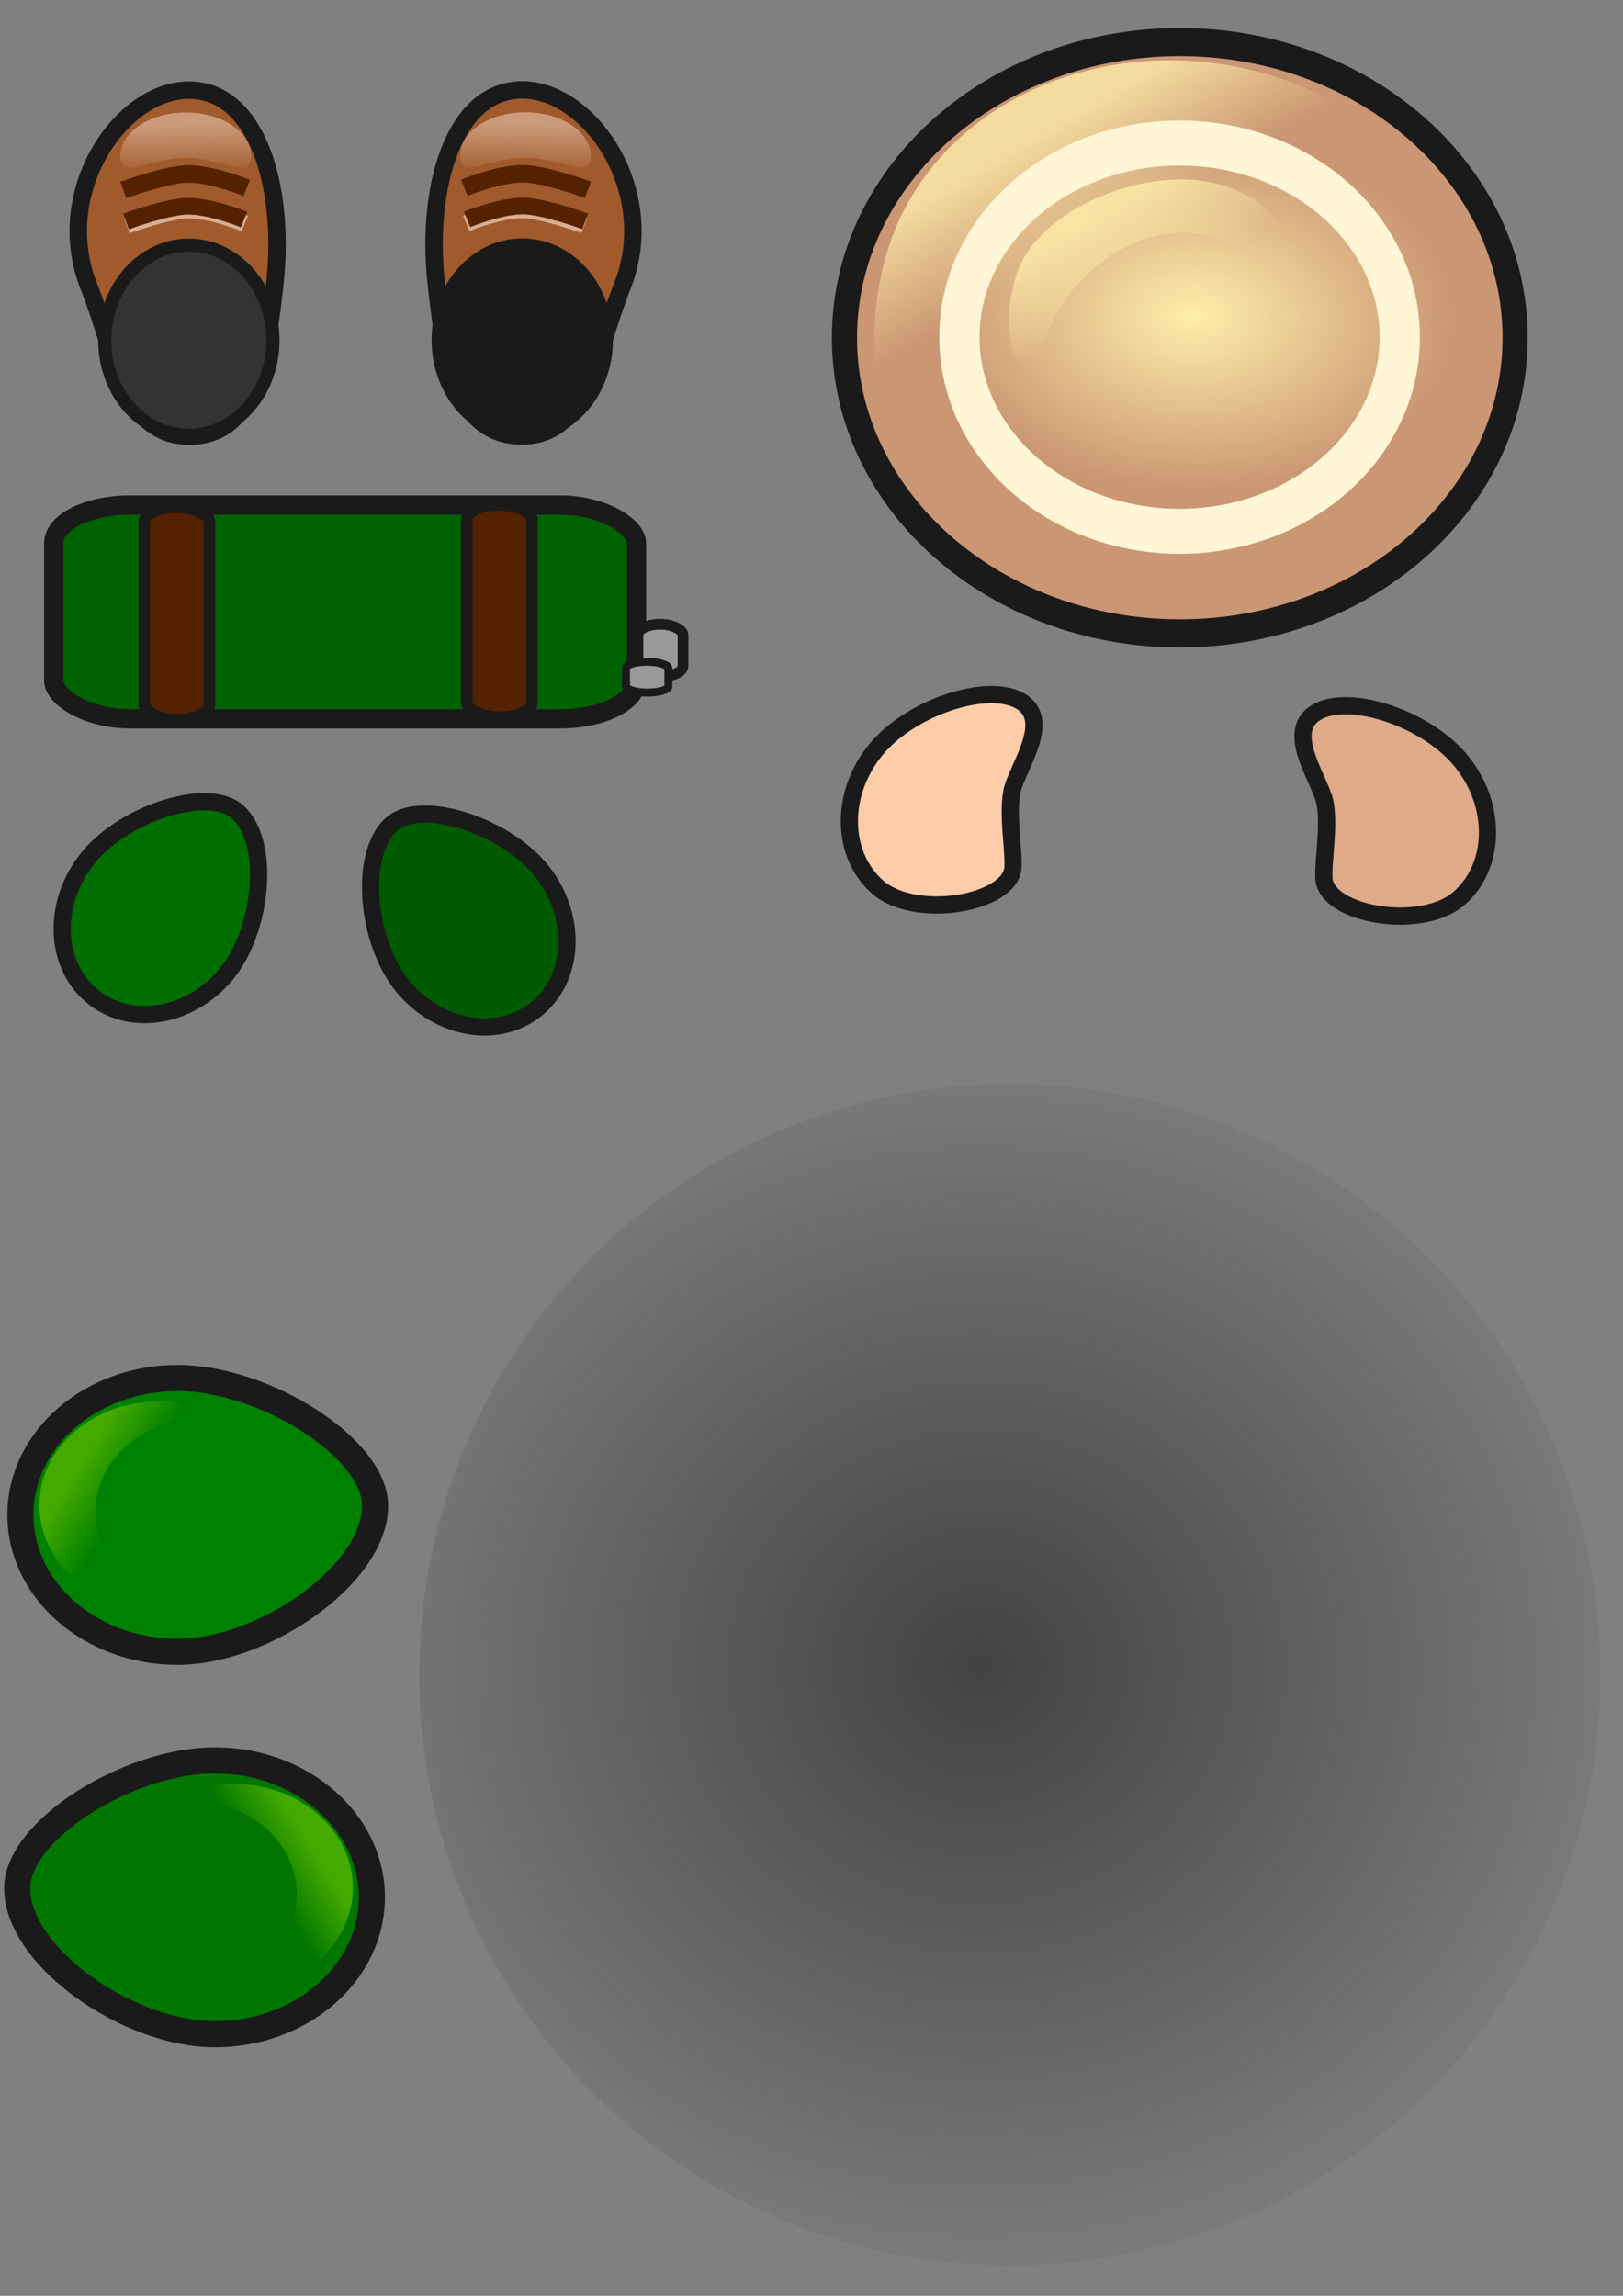 <?xml version="1.0" encoding="UTF-8" standalone="no"?>
<!-- Created with Inkscape (http://www.inkscape.org/) -->

<svg
   xmlns:dc="http://purl.org/dc/elements/1.1/"
   xmlns:cc="http://creativecommons.org/ns#"
   xmlns:rdf="http://www.w3.org/1999/02/22-rdf-syntax-ns#"
   xmlns:svg="http://www.w3.org/2000/svg"
   xmlns="http://www.w3.org/2000/svg"
   xmlns:xlink="http://www.w3.org/1999/xlink"
   xmlns:sodipodi="http://sodipodi.sourceforge.net/DTD/sodipodi-0.dtd"
   xmlns:inkscape="http://www.inkscape.org/namespaces/inkscape"
   width="744.094"
   height="1052.362"
   id="svg2"
   version="1.1"
   inkscape:version="0.48.4 r9939"
   sodipodi:docname="PlayerCharacterGreen.svg">
  <rect width="100%" height="100%" fill="#808080" stroke="none"/>
  <defs
     id="defs4">
    <linearGradient
       inkscape:collect="always"
       id="linearGradient10932">
      <stop
         style="stop-color:#1a1a1a;stop-opacity:0.6"
         offset="0"
         id="stop10934" />
      <stop
         style="stop-color:#1a1a1a;stop-opacity:0.06"
         offset="1"
         id="stop10936" />
    </linearGradient>
    <linearGradient
       inkscape:collect="always"
       id="linearGradient4618">
      <stop
         style="stop-color:#ffeeaa;stop-opacity:1"
         offset="0"
         id="stop4620" />
      <stop
         style="stop-color:#ffeeaa;stop-opacity:0"
         offset="1"
         id="stop4622" />
    </linearGradient>
    <linearGradient
       inkscape:collect="always"
       id="linearGradient4598">
      <stop
         style="stop-color:#ffeeaa;stop-opacity:1"
         offset="0"
         id="stop4600" />
      <stop
         style="stop-color:#ffeeaa;stop-opacity:0"
         offset="1"
         id="stop4602" />
    </linearGradient>
    <linearGradient
       inkscape:collect="always"
       id="linearGradient4363">
      <stop
         style="stop-color:#e9c6af;stop-opacity:1;"
         offset="0"
         id="stop4365" />
      <stop
         style="stop-color:#e9c6af;stop-opacity:0;"
         offset="1"
         id="stop4367" />
    </linearGradient>
    <linearGradient
       inkscape:collect="always"
       id="linearGradient4263">
      <stop
         style="stop-color:#44aa00;stop-opacity:1;"
         offset="0"
         id="stop4265" />
      <stop
         style="stop-color:#44aa00;stop-opacity:0;"
         offset="1"
         id="stop4267" />
    </linearGradient>
    <linearGradient
       id="linearGradient4224">
      <stop
         style="stop-color:#f6ffd5;stop-opacity:1;"
         offset="0"
         id="stop4226" />
      <stop
         style="stop-color:#f6ffd5;stop-opacity:0;"
         offset="1"
         id="stop4228" />
    </linearGradient>
    <linearGradient
       id="linearGradient4212">
      <stop
         style="stop-color:#f6ffd5;stop-opacity:1;"
         offset="0"
         id="stop4214" />
      <stop
         style="stop-color:#f6ffd5;stop-opacity:0;"
         offset="1"
         id="stop4216" />
    </linearGradient>
    <linearGradient
       id="linearGradient3848">
      <stop
         style="stop-color:#28170b;stop-opacity:1"
         offset="0"
         id="stop3850" />
      <stop
         style="stop-color:#e3dbdb;stop-opacity:1"
         offset="1"
         id="stop3852" />
    </linearGradient>
    <linearGradient
       inkscape:collect="always"
       xlink:href="#linearGradient4263"
       id="linearGradient4327"
       gradientUnits="userSpaceOnUse"
       gradientTransform="matrix(-1.146,0,0,1.246,324.882,-274.543)"
       x1="229.81"
       y1="602.844"
       x2="211.122"
       y2="615.471" />
    <linearGradient
       inkscape:collect="always"
       xlink:href="#linearGradient4363"
       id="linearGradient4467"
       gradientUnits="userSpaceOnUse"
       gradientTransform="matrix(1.167,0,0,1.167,-36.836,-132.71)"
       x1="197.857"
       y1="529.862"
       x2="198.214"
       y2="550.219" />
    <linearGradient
       inkscape:collect="always"
       xlink:href="#linearGradient4363"
       id="linearGradient4469"
       gradientUnits="userSpaceOnUse"
       gradientTransform="matrix(-1.167,0,0,1.167,576.411,-129.698)"
       x1="197.857"
       y1="529.862"
       x2="198.214"
       y2="550.219" />
    <linearGradient
       inkscape:collect="always"
       xlink:href="#linearGradient4263"
       id="linearGradient4649"
       gradientUnits="userSpaceOnUse"
       gradientTransform="matrix(1.146,0,0,1.246,345.168,-431.664)"
       x1="229.81"
       y1="602.844"
       x2="211.122"
       y2="615.471" />
    <linearGradient
       inkscape:collect="always"
       xlink:href="#linearGradient4598"
       id="linearGradient4673"
       gradientUnits="userSpaceOnUse"
       gradientTransform="matrix(1.956,0.624,-0.646,1.891,516.825,-880.579)"
       x1="48.992"
       y1="559.913"
       x2="70.379"
       y2="578.389" />
    <radialGradient
       inkscape:collect="always"
       xlink:href="#linearGradient4618"
       id="radialGradient4675"
       gradientUnits="userSpaceOnUse"
       gradientTransform="matrix(0.78,0.012,-0.009,0.469,67.87,352.563)"
       cx="279.812"
       cy="666.872"
       fx="279.812"
       fy="666.872"
       r="133.34" />
    <linearGradient
       inkscape:collect="always"
       xlink:href="#linearGradient4598"
       id="linearGradient4677"
       gradientUnits="userSpaceOnUse"
       gradientTransform="matrix(0.887,0.275,-0.293,0.833,388.548,-226.618)"
       x1="48.992"
       y1="559.913"
       x2="85.863"
       y2="591.733" />
    <radialGradient
       inkscape:collect="always"
       xlink:href="#linearGradient10932"
       id="radialGradient10938"
       cx="1074.802"
       cy="373.54"
       fx="1074.802"
       fy="373.54"
       r="151.523"
       gradientUnits="userSpaceOnUse"
       gradientTransform="matrix(1.067,0,0,1,-71.654,-3.6282563e-7)" />
    <linearGradient
       inkscape:collect="always"
       xlink:href="#linearGradient4363"
       id="linearGradient10945"
       gradientUnits="userSpaceOnUse"
       gradientTransform="matrix(1.167,0,0,1.167,-146.502,-561.212)"
       x1="197.857"
       y1="529.862"
       x2="198.214"
       y2="550.219" />
    <linearGradient
       inkscape:collect="always"
       xlink:href="#linearGradient4363"
       id="linearGradient10953"
       gradientUnits="userSpaceOnUse"
       gradientTransform="matrix(-1.167,0,0,1.167,472.531,-561.303)"
       x1="197.857"
       y1="529.862"
       x2="198.214"
       y2="550.219" />
  </defs>
  <sodipodi:namedview
     id="base"
     pagecolor="#ffffff"
     bordercolor="#666666"
     borderopacity="1.0"
     inkscape:pageopacity="0.0"
     inkscape:pageshadow="2"
     inkscape:zoom="0.49497475"
     inkscape:cx="284.52922"
     inkscape:cy="516.56922"
     inkscape:document-units="px"
     inkscape:current-layer="layer1"
     showgrid="false"
     inkscape:window-width="1707"
     inkscape:window-height="1006"
     inkscape:window-x="-8"
     inkscape:window-y="-8"
     inkscape:window-maximized="1" />
  <g
     inkscape:label="Layer 1"
     inkscape:groupmode="layer"
     id="layer1">
    <path
       sodipodi:type="arc"
       style="fill:url(#radialGradient10938);fill-opacity:1;stroke:none;"
       id="path10154"
       sodipodi:cx="1082.8835"
       sodipodi:cy="375.55997"
       sodipodi:rx="151.52289"
       sodipodi:ry="151.52289"
       d="m 1234.406,375.56 a 151.523,151.523 0 1 1 -303.046,0 151.523,151.523 0 1 1 303.046,0 z"
       transform="matrix(1.787,0,0,1.787,-1472.102,96.499)"
       inkscape:export-filename="C:\Users\PeKay\Documents\GitHub\PKBound\ArtAssets\Demo\PlayerShadow.png"
       inkscape:export-xdpi="90"
       inkscape:export-ydpi="90" />
    <g
       id="g10964">
      <path
         style="fill:#a05a2c;fill-opacity:1;stroke:#1a1a1a;stroke-width:8"
         d="m 200,129.801 c 3.64,33.123 8.645,70.161 39.426,70.011 30.073,-0.146 33.585,-37.858 45.854,-68.583 17.284,-43.281 -14.612,-90.011 -45.854,-90.011 -31.242,0 -44.286,44.355 -39.426,88.583 z"
         id="path4401"
         inkscape:connector-curvature="0"
         sodipodi:nodetypes="sssss" />
      <path
         style="opacity:0.6;fill:url(#linearGradient10953);fill-opacity:1;stroke:none"
         d="m 210.864,71.661 c 0,11.161 13.431,0.625 30,0.625 16.569,0 30,10.536 30,-0.625 0,-11.161 -13.431,-20.208 -30,-20.208 -16.569,0 -30,9.048 -30,20.208 z"
         id="path4403"
         inkscape:connector-curvature="0"
         sodipodi:nodetypes="sssss" />
      <path
         style="fill:none;stroke:#552200;stroke-width:8;stroke-linecap:butt;stroke-linejoin:miter;stroke-opacity:1"
         d="m 212.88,86.082 c 0,0 16.016,-6.585 27.06,-6.443 9.86,0.127 29.61,7.347 29.61,7.347"
         id="path4405"
         inkscape:connector-curvature="0"
         sodipodi:nodetypes="csc" />
      <path
         sodipodi:nodetypes="csc"
         inkscape:connector-curvature="0"
         id="path4407"
         d="m 213.774,102.375 c 0,0 15.308,-6.294 25.864,-6.158 9.424,0.122 28.301,7.022 28.301,7.022"
         style="opacity:0.6;fill:none;stroke:#ffe6d5;stroke-width:7.647;stroke-linecap:butt;stroke-linejoin:miter;stroke-opacity:1" />
      <path
         style="fill:none;stroke:#552200;stroke-width:7.647;stroke-linecap:butt;stroke-linejoin:miter;stroke-opacity:1"
         d="m 214.131,100.589 c 0,0 15.308,-6.294 25.864,-6.158 9.424,0.122 28.301,7.022 28.301,7.022"
         id="path4409"
         inkscape:connector-curvature="0"
         sodipodi:nodetypes="csc" />
      <path
         sodipodi:type="arc"
         style="fill:#1a1a1a;fill-opacity:1;stroke:#1a1a1a;stroke-width:6;stroke-linecap:round;stroke-opacity:1"
         id="path4411"
         sodipodi:cx="152.85715"
         sodipodi:cy="585.2193"
         sodipodi:rx="38.57143"
         sodipodi:ry="43.57143"
         d="m 191.429,585.219 a 38.571,43.571 0 1 1 -77.143,0 38.571,43.571 0 1 1 77.143,0 z"
         transform="matrix(-1,0,0,1,392.305,-429.368)" />
    </g>
    <g
       id="g10956">
      <path
         sodipodi:nodetypes="sssss"
         inkscape:connector-curvature="0"
         id="path4345"
         d="m 126.029,129.892 c -3.64,33.123 -8.645,70.161 -39.426,70.011 C 56.531,199.757 53.018,162.045 40.749,131.32 23.466,88.039 55.361,41.309 86.603,41.309 c 31.242,0 44.286,44.355 39.426,88.583 z"
         style="fill:#a05a2c;fill-opacity:1;stroke:#1a1a1a;stroke-width:8" />
      <path
         sodipodi:nodetypes="sssss"
         inkscape:connector-curvature="0"
         id="path4360"
         d="m 115.165,71.752 c 0,11.161 -13.431,0.625 -30,0.625 -16.569,0 -30,10.536 -30,-0.625 0,-11.161 13.431,-20.208 30,-20.208 16.569,0 30,9.048 30,20.208 z"
         style="opacity:0.6;fill:url(#linearGradient10945);fill-opacity:1;stroke:none" />
      <path
         sodipodi:nodetypes="csc"
         inkscape:connector-curvature="0"
         id="path4371"
         d="m 113.149,86.173 c 0,0 -16.016,-6.585 -27.06,-6.443 -9.86,0.127 -29.61,7.347 -29.61,7.347"
         style="fill:none;stroke:#552200;stroke-width:8;stroke-linecap:butt;stroke-linejoin:miter;stroke-opacity:1" />
      <path
         style="opacity:0.6;fill:none;stroke:#ffe6d5;stroke-width:7.647;stroke-linecap:butt;stroke-linejoin:miter;stroke-opacity:1"
         d="m 112.255,102.465 c 0,0 -15.308,-6.294 -25.864,-6.158 -9.424,0.122 -28.301,7.022 -28.301,7.022"
         id="path4377"
         inkscape:connector-curvature="0"
         sodipodi:nodetypes="csc" />
      <path
         sodipodi:nodetypes="csc"
         inkscape:connector-curvature="0"
         id="path4375"
         d="m 111.897,100.68 c 0,0 -15.308,-6.294 -25.864,-6.158 -9.424,0.122 -28.301,7.022 -28.301,7.022"
         style="fill:none;stroke:#552200;stroke-width:7.647;stroke-linecap:butt;stroke-linejoin:miter;stroke-opacity:1" />
      <path
         transform="translate(-66.276,-429.277)"
         d="m 191.429,585.219 a 38.571,43.571 0 1 1 -77.143,0 38.571,43.571 0 1 1 77.143,0 z"
         sodipodi:ry="43.57143"
         sodipodi:rx="38.57143"
         sodipodi:cy="585.2193"
         sodipodi:cx="152.85715"
         id="path4399"
         style="fill:#333333;fill-opacity:1;stroke:#1a1a1a;stroke-width:6;stroke-linecap:round;stroke-opacity:1"
         sodipodi:type="arc" />
    </g>
    <path
       style="fill:#deaa87;fill-opacity:1;stroke:#1a1a1a;stroke-width:7.891"
       d="m 668.858,411.851 c -17.254,14.993 -61.058,7.492 -61.9,-9.293 -0.407,-8.122 2.512,-23.256 0.581,-34.269 -1.753,-9.993 -17.687,-30.929 -5.779,-40.545 13.58,-10.966 50.75,0.392 67.682,20.518 16.932,20.126 16.671,48.596 -0.584,63.589 z"
       id="path4343"
       inkscape:connector-curvature="0"
       sodipodi:nodetypes="ssssss" />
    <path
       sodipodi:nodetypes="ssssss"
       inkscape:connector-curvature="0"
       id="path4341"
       d="m 402.527,406.758 c 17.254,14.993 61.058,7.492 61.9,-9.293 0.407,-8.122 -2.512,-23.256 -0.581,-34.269 1.753,-9.993 17.687,-30.929 5.779,-40.545 -13.58,-10.966 -50.75,0.392 -67.682,20.518 -16.932,20.126 -16.671,48.596 0.584,63.589 z"
       style="fill:#ffccaa;fill-opacity:1;stroke:#1a1a1a;stroke-width:7.891" />
    <path
       sodipodi:nodetypes="sssss"
       inkscape:connector-curvature="0"
       id="path4339"
       d="m 246.852,461.731 c -17.254,14.993 -44.968,10.833 -61.9,-9.293 -16.932,-20.126 -20.858,-61.297 -5.198,-74.814 13.213,-11.405 50.75,0.392 67.682,20.518 16.932,20.126 16.671,48.596 -0.584,63.589 z"
       style="fill:#005a00;fill-opacity:1;stroke:#1a1a1a;stroke-width:7.891" />
    <g
       id="g4493"
       transform="translate(-128.255,-348.297)">
      <rect
         ry="17.519"
         rx="34.992"
         y="579.787"
         x="152.889"
         height="98.007"
         width="267.171"
         id="rect4471"
         style="fill:#006200;fill-opacity:1;stroke:#1a1a1a;stroke-width:8.82;stroke-linecap:round;stroke-opacity:1" />
      <rect
         ry="6.722"
         rx="18.94"
         y="580.748"
         x="194.419"
         height="97.362"
         width="29.872"
         id="rect4473"
         style="fill:#552200;fill-opacity:1;stroke:#1a1a1a;stroke-width:5.343;stroke-linecap:round;stroke-opacity:1" />
      <rect
         style="fill:#552200;fill-opacity:1;stroke:#1a1a1a;stroke-width:5.343;stroke-linecap:round;stroke-opacity:1"
         id="rect4475"
         width="29.872"
         height="97.362"
         x="342.299"
         y="579.674"
         rx="18.94"
         ry="6.722" />
      <rect
         ry="4.872"
         rx="13.729"
         y="634.443"
         x="420.731"
         height="23.956"
         width="20.672"
         id="rect4477"
         style="fill:#999999;fill-opacity:1;stroke:#1a1a1a;stroke-width:4.904;stroke-linecap:round;stroke-opacity:1" />
      <rect
         style="fill:#999999;fill-opacity:1;stroke:#1a1a1a;stroke-width:3.652;stroke-linecap:round;stroke-opacity:1"
         id="rect4479"
         width="19.429"
         height="14.135"
         x="415.26"
         y="651.63"
         rx="12.903"
         ry="2.875" />
    </g>
    <g
       id="g4644"
       transform="translate(-473.095,514.6)">
      <path
         sodipodi:nodetypes="sssss"
         inkscape:connector-curvature="0"
         id="path4331"
         d="m 643.586,355.098 c 0,34.663 -32.25,62.762 -72.033,62.762 -39.783,0 -90.692,-35.641 -90.588,-67.012 0.087,-26.469 50.805,-58.513 90.588,-58.513 39.783,0 72.033,28.1 72.033,62.762 z"
         style="fill:#007600;fill-opacity:1;stroke:#1a1a1a;stroke-width:11.951" />
      <path
         style="fill:url(#linearGradient4649);fill-opacity:1;stroke:none"
         d="m 634.904,350.692 c 0,26.273 -24.445,47.572 -54.599,47.572 -30.154,0 -68.742,-27.015 -68.663,-50.793 0.066,-20.063 38.509,-44.351 68.663,-44.351 30.154,0 54.599,21.299 54.599,47.572 z"
         id="path4333"
         inkscape:connector-curvature="0"
         sodipodi:nodetypes="sssss" />
      <path
         sodipodi:nodetypes="sssss"
         inkscape:connector-curvature="0"
         id="path4335"
         d="m 609.141,353.415 c 0,23.533 -21.895,42.61 -48.904,42.61 -27.009,0 -61.571,-24.197 -61.501,-45.495 0.059,-17.97 34.492,-39.725 61.501,-39.725 27.009,0 48.904,19.077 48.904,42.61 z"
         style="fill:#007600;fill-opacity:1;stroke:none" />
    </g>
    <path
       style="fill:#006e00;fill-opacity:1;stroke:#1a1a1a;stroke-width:7.891"
       d="m 41.613,456.068 c 17.254,14.993 44.968,10.833 61.9,-9.293 16.932,-20.126 20.858,-61.297 5.198,-74.814 -13.213,-11.405 -50.75,0.392 -67.682,20.518 -16.932,20.126 -16.671,48.596 0.584,63.589 z"
       id="path4302"
       inkscape:connector-curvature="0"
       sodipodi:nodetypes="sssss" />
    <g
       id="g4322"
       transform="translate(-17.108,182.181)">
      <path
         style="fill:#008000;fill-opacity:1;stroke:#1a1a1a;stroke-width:11.951"
         d="m 26.464,512.22 c 0,34.663 32.25,62.762 72.033,62.762 39.783,0 90.692,-35.641 90.588,-67.012 -0.087,-26.469 -50.805,-58.513 -90.588,-58.513 -39.783,0 -72.033,28.1 -72.033,62.762 z"
         id="path4282"
         inkscape:connector-curvature="0"
         sodipodi:nodetypes="sssss" />
      <path
         sodipodi:nodetypes="sssss"
         inkscape:connector-curvature="0"
         id="path4284"
         d="m 35.146,507.813 c 0,26.273 24.445,47.572 54.599,47.572 30.154,0 68.742,-27.015 68.663,-50.793 -0.066,-20.063 -38.509,-44.351 -68.663,-44.351 -30.154,0 -54.599,21.299 -54.599,47.572 z"
         style="fill:url(#linearGradient4327);fill-opacity:1;stroke:none" />
      <path
         style="fill:#008000;fill-opacity:1;stroke:none"
         d="m 60.91,510.537 c 0,23.533 21.895,42.61 48.904,42.61 27.009,0 61.571,-24.197 61.501,-45.495 -0.059,-17.97 -34.492,-39.725 -61.501,-39.725 -27.009,0 -48.904,19.077 -48.904,42.61 z"
         id="path4286"
         inkscape:connector-curvature="0"
         sodipodi:nodetypes="sssss" />
    </g>
    <g
       id="g4666"
       transform="translate(232.857,-152.857)">
      <path
         transform="matrix(1.153,0,0,1.29,-20.408,-562.522)"
         d="m 418.203,674.565 c 0,58.021 -59.698,105.056 -133.34,105.056 -73.642,0 -133.34,-47.035 -133.34,-105.056 0,-58.021 59.698,-105.056 133.34,-105.056 73.642,0 133.34,47.035 133.34,105.056 z"
         sodipodi:ry="105.05586"
         sodipodi:rx="133.34013"
         sodipodi:cy="674.56512"
         sodipodi:cx="284.86301"
         id="path4500"
         style="fill:#ca9673;fill-opacity:1;stroke:#1a1a1a;stroke-width:10;stroke-linecap:round;stroke-opacity:1"
         sodipodi:type="arc" />
      <path
         style="opacity:0.8;fill:url(#linearGradient4673);fill-opacity:1;stroke:none"
         d="m 389.906,261.072 c -88.422,-37.324 -157.636,12.838 -177.28,76.352 -22.716,73.446 -60.169,-6.692 -37.561,-72.892 22.608,-66.201 101.979,-100.385 177.28,-76.352 75.301,24.032 103.651,100.789 37.561,72.892 z"
         id="path4606"
         inkscape:connector-curvature="0"
         sodipodi:nodetypes="sssss" />
      <path
         transform="matrix(1.153,0,0,1.29,-8.558,-564.949)"
         d="m 418.203,674.565 c 0,58.021 -59.698,105.056 -133.34,105.056 -73.642,0 -133.34,-47.035 -133.34,-105.056 0,-58.021 59.698,-105.056 133.34,-105.056 73.642,0 133.34,47.035 133.34,105.056 z"
         sodipodi:ry="105.05586"
         sodipodi:rx="133.34013"
         sodipodi:cy="674.56512"
         sodipodi:cx="284.86301"
         id="path4579"
         style="fill:url(#radialGradient4675);fill-opacity:1;stroke:none"
         sodipodi:type="arc" />
      <path
         sodipodi:nodetypes="sssss"
         inkscape:connector-curvature="0"
         id="path4614"
         d="m 331.474,263.937 c -40.114,-16.434 -76.06,16.259 -84.972,44.225 -10.305,32.339 -23.256,-1.431 -13,-30.58 10.257,-29.149 60.407,-50.261 94.568,-39.679 34.162,10.582 33.386,38.317 3.403,26.034 z"
         style="opacity:0.8;fill:url(#linearGradient4677);fill-opacity:1;stroke:none" />
      <path
         sodipodi:type="arc"
         style="fill:none;stroke:#fff6d5;stroke-width:24.36;stroke-linecap:round;stroke-opacity:1"
         id="path4502"
         sodipodi:cx="284.86301"
         sodipodi:cy="674.56512"
         sodipodi:rx="133.34013"
         sodipodi:ry="105.05586"
         d="m 418.203,674.565 c 0,58.021 -59.698,105.056 -133.34,105.056 -73.642,0 -133.34,-47.035 -133.34,-105.056 0,-58.021 59.698,-105.056 133.34,-105.056 73.642,0 133.34,47.035 133.34,105.056 z"
         transform="matrix(0.757,0,0,0.847,92.299,-263.94)" />
    </g>
  </g>
</svg>
